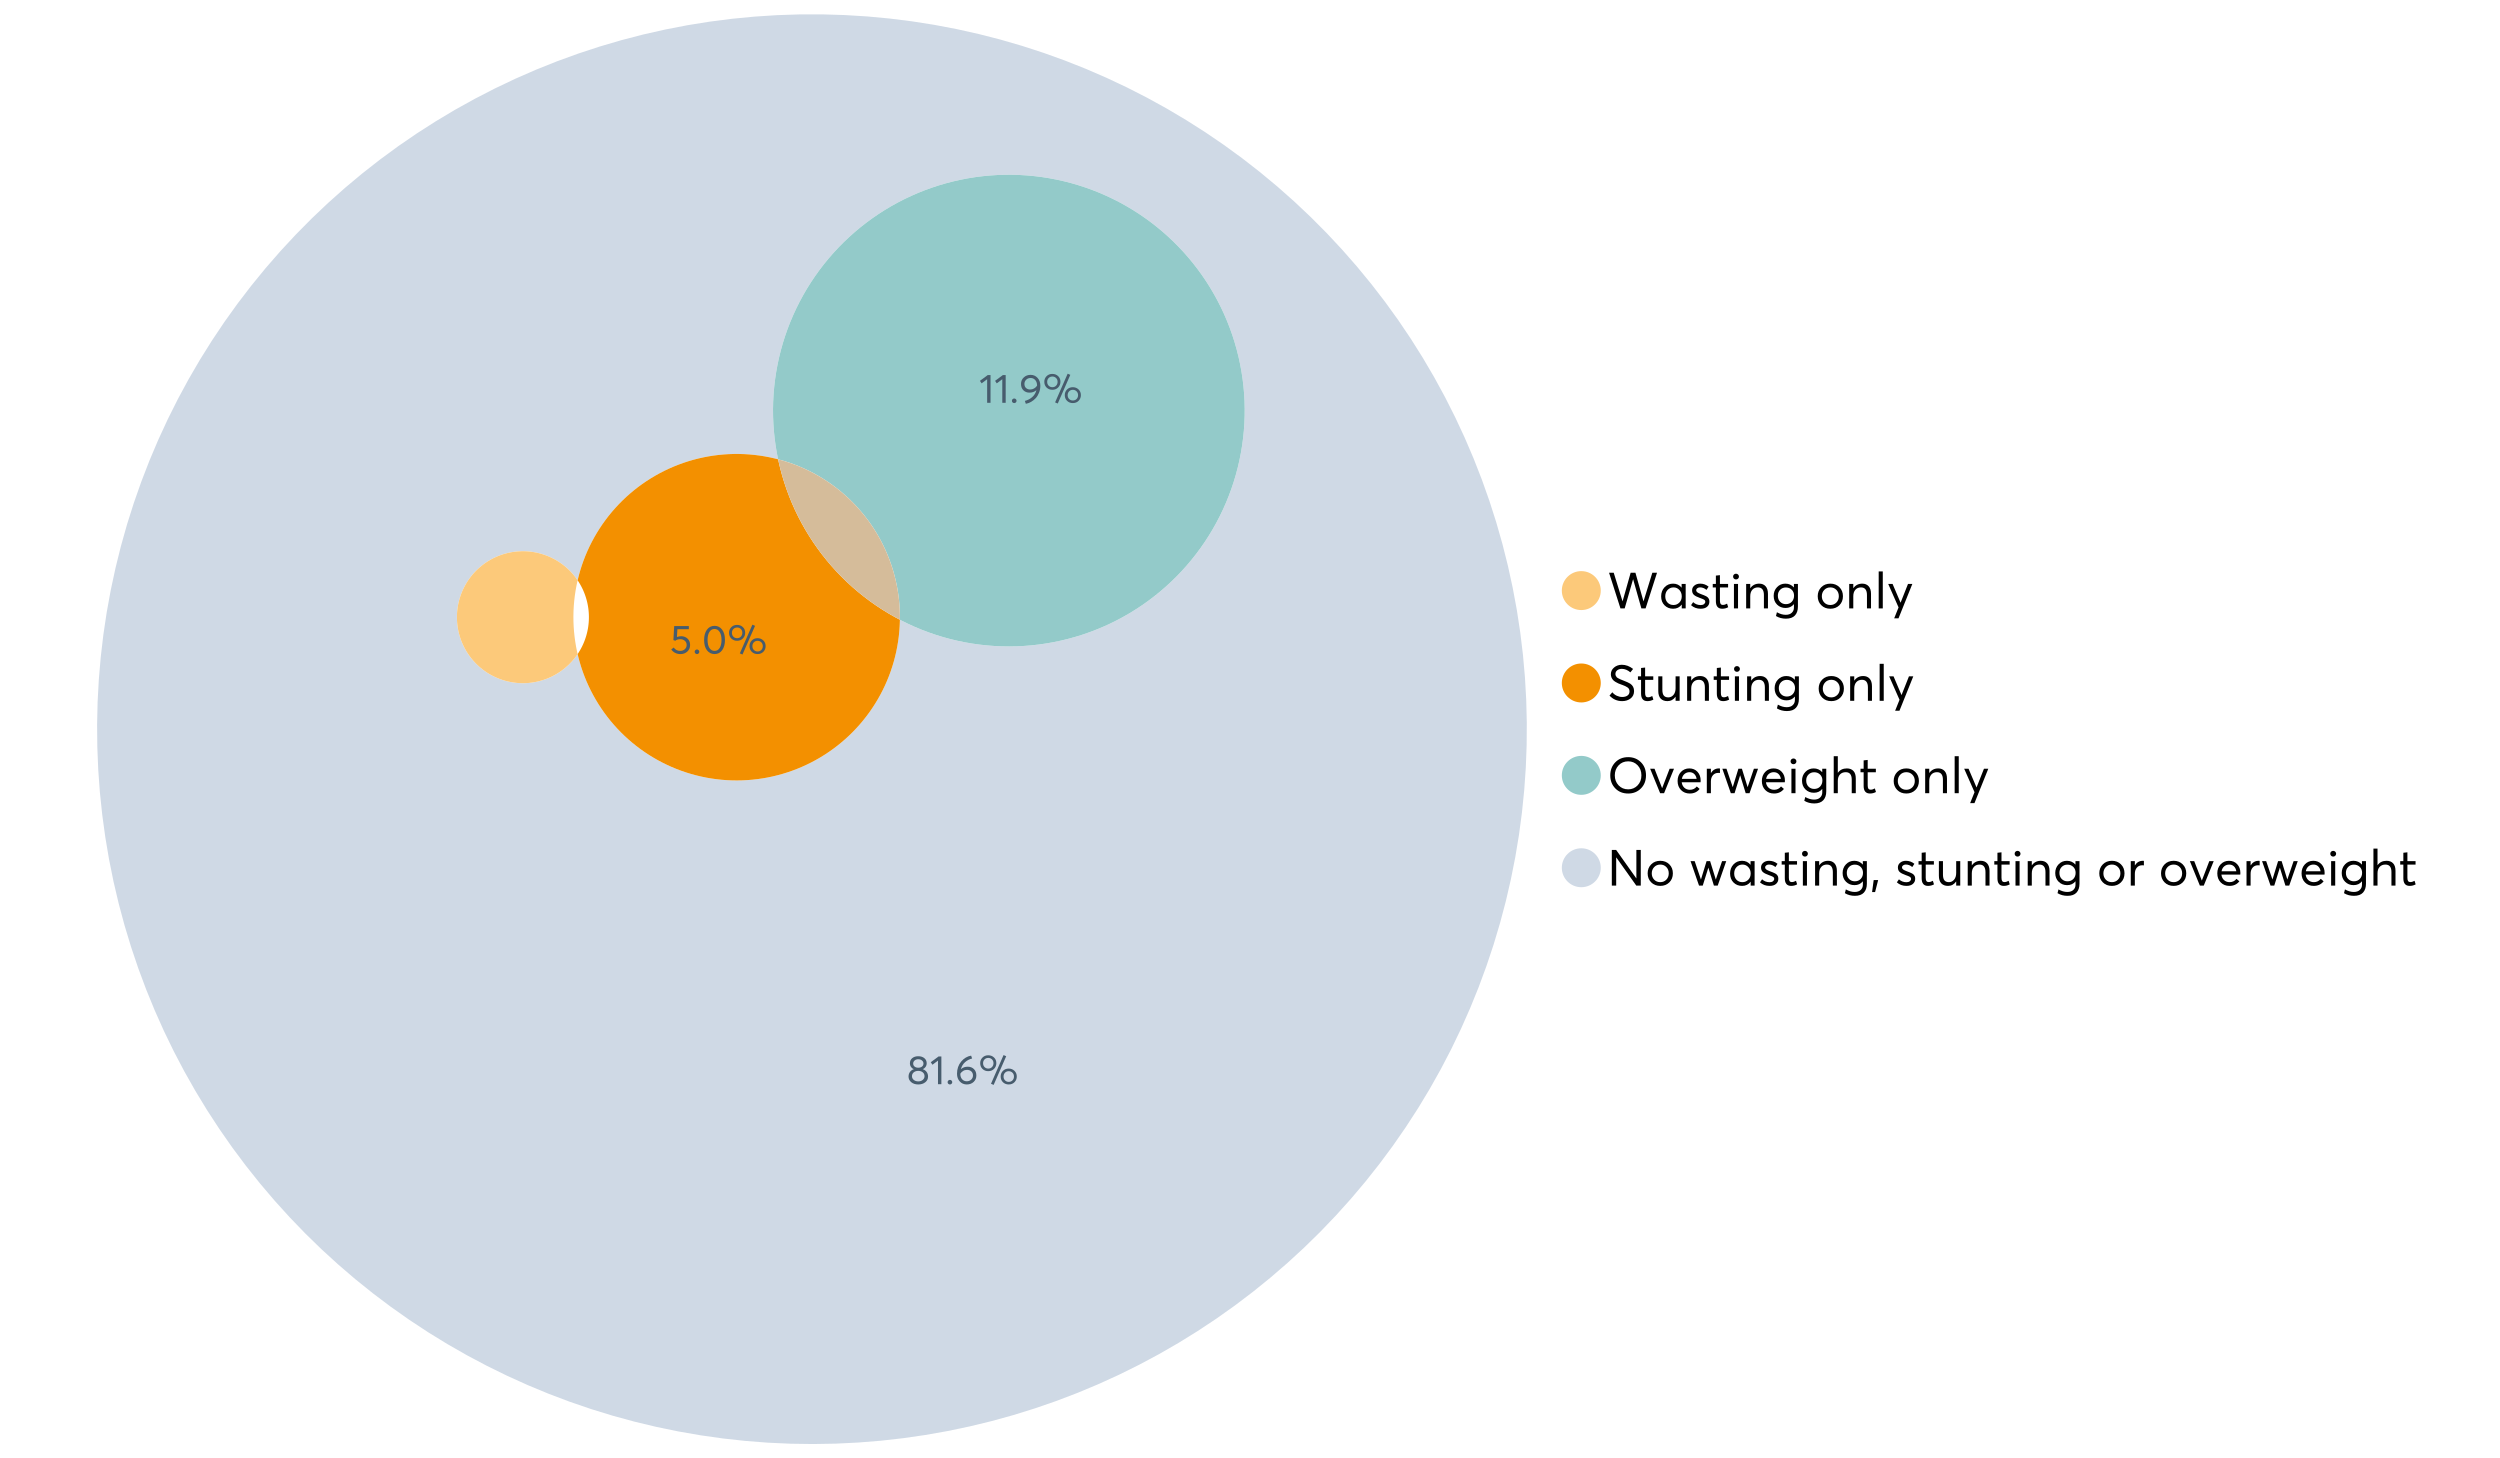 <?xml version="1.0" encoding="UTF-8"?>
<svg xmlns="http://www.w3.org/2000/svg" xmlns:xlink="http://www.w3.org/1999/xlink" width="1234.286pt" height="720pt" viewBox="0 0 1234.286 720" version="1.1">
<defs>
<g>
<symbol overflow="visible" id="glyph0-0">
<path style="stroke:none;" d=""/>
</symbol>
<symbol overflow="visible" id="glyph0-1">
<path style="stroke:none;" d="M 22.234 -17.609 L 24.547 -17.609 L 18.906 0 L 16.828 0 L 12.75 -14.438 L 12.734 -14.438 L 8.578 0 L 6.5 0 L 0.875 -17.609 L 3.172 -17.609 L 7.516 -3.547 L 7.562 -3.547 L 11.531 -17.609 L 13.891 -17.609 L 17.859 -3.5 L 17.891 -3.5 Z M 22.234 -17.609 "/>
</symbol>
<symbol overflow="visible" id="glyph0-2">
<path style="stroke:none;" d="M 11.297 -12.078 L 13.297 -12.078 L 13.297 0 L 11.359 0 L 11.359 -1.906 L 11.344 -1.906 C 10.312 -0.531 8.906 0.156 7.125 0.156 C 5.414 0.156 4 -0.406 2.875 -1.531 C 1.75 -2.656 1.188 -4.129 1.188 -5.953 C 1.188 -7.742 1.742 -9.238 2.859 -10.438 C 3.984 -11.633 5.395 -12.234 7.094 -12.234 C 8.812 -12.234 10.203 -11.578 11.266 -10.266 L 11.297 -10.266 Z M 7.297 -1.688 C 8.422 -1.688 9.379 -2.086 10.172 -2.891 C 10.961 -3.691 11.359 -4.711 11.359 -5.953 C 11.359 -7.191 10.973 -8.238 10.203 -9.094 C 9.441 -9.945 8.477 -10.375 7.312 -10.375 C 6.156 -10.375 5.18 -9.961 4.391 -9.141 C 3.609 -8.328 3.219 -7.266 3.219 -5.953 C 3.219 -4.711 3.594 -3.691 4.344 -2.891 C 5.102 -2.086 6.086 -1.688 7.297 -1.688 Z M 7.297 -1.688 "/>
</symbol>
<symbol overflow="visible" id="glyph0-3">
<path style="stroke:none;" d="M 5.609 0.156 C 3.734 0.156 2.156 -0.426 0.875 -1.594 L 1.906 -3.094 C 2.945 -2.133 4.18 -1.656 5.609 -1.656 C 6.305 -1.656 6.859 -1.812 7.266 -2.125 C 7.68 -2.445 7.891 -2.832 7.891 -3.281 C 7.891 -3.738 7.688 -4.086 7.281 -4.328 C 6.875 -4.566 6.164 -4.859 5.156 -5.203 C 5.094 -5.223 5.047 -5.242 5.016 -5.266 C 3.836 -5.672 2.938 -6.141 2.312 -6.672 C 1.695 -7.203 1.391 -7.973 1.391 -8.984 C 1.391 -9.91 1.766 -10.68 2.516 -11.297 C 3.266 -11.922 4.223 -12.234 5.391 -12.234 C 6.922 -12.234 8.301 -11.738 9.531 -10.75 L 8.484 -9.156 C 7.523 -9.977 6.457 -10.391 5.281 -10.391 C 4.801 -10.391 4.367 -10.258 3.984 -10 C 3.609 -9.738 3.422 -9.398 3.422 -8.984 C 3.422 -8.555 3.609 -8.207 3.984 -7.938 C 4.359 -7.676 4.93 -7.395 5.703 -7.094 C 5.836 -7.039 6.082 -6.945 6.438 -6.812 C 6.789 -6.688 7.023 -6.598 7.141 -6.547 C 7.254 -6.492 7.453 -6.406 7.734 -6.281 C 8.016 -6.164 8.207 -6.078 8.312 -6.016 C 8.414 -5.961 8.566 -5.867 8.766 -5.734 C 8.973 -5.598 9.113 -5.477 9.188 -5.375 C 9.258 -5.281 9.359 -5.148 9.484 -4.984 C 9.609 -4.816 9.695 -4.656 9.75 -4.5 C 9.801 -4.344 9.844 -4.16 9.875 -3.953 C 9.906 -3.742 9.922 -3.523 9.922 -3.297 C 9.922 -2.305 9.547 -1.484 8.797 -0.828 C 8.055 -0.172 6.992 0.156 5.609 0.156 Z M 5.609 0.156 "/>
</symbol>
<symbol overflow="visible" id="glyph0-4">
<path style="stroke:none;" d="M 5.328 0.156 C 3.234 0.156 2.188 -1.094 2.188 -3.594 L 2.188 -10.344 L 0.641 -10.344 L 0.641 -12.078 L 2.188 -12.078 L 2.188 -16.203 L 4.188 -16.422 L 4.188 -12.078 L 8.219 -12.078 L 8.219 -10.344 L 4.188 -10.344 L 4.188 -3.891 C 4.188 -3.148 4.297 -2.602 4.516 -2.25 C 4.742 -1.906 5.133 -1.734 5.688 -1.734 C 6.312 -1.734 6.988 -1.941 7.719 -2.359 L 8.266 -0.594 C 7.367 -0.094 6.391 0.156 5.328 0.156 Z M 5.328 0.156 "/>
</symbol>
<symbol overflow="visible" id="glyph0-5">
<path style="stroke:none;" d="M 3.094 -14.312 C 2.688 -14.312 2.344 -14.445 2.062 -14.719 C 1.789 -15 1.656 -15.336 1.656 -15.734 C 1.656 -16.129 1.789 -16.461 2.062 -16.734 C 2.344 -17.004 2.688 -17.141 3.094 -17.141 C 3.5 -17.141 3.844 -17 4.125 -16.719 C 4.406 -16.438 4.547 -16.109 4.547 -15.734 C 4.547 -15.336 4.406 -15 4.125 -14.719 C 3.844 -14.445 3.5 -14.312 3.094 -14.312 Z M 2.078 0 L 2.078 -12.078 L 4.094 -12.078 L 4.094 0 Z M 2.078 0 "/>
</symbol>
<symbol overflow="visible" id="glyph0-6">
<path style="stroke:none;" d="M 8.344 -12.234 C 9.676 -12.234 10.727 -11.805 11.5 -10.953 C 12.281 -10.098 12.672 -8.836 12.672 -7.172 L 12.672 0 L 10.672 0 L 10.672 -6.594 C 10.672 -9.113 9.688 -10.375 7.719 -10.375 C 6.562 -10.375 5.641 -9.988 4.953 -9.219 C 4.266 -8.445 3.922 -7.383 3.922 -6.031 L 3.922 0 L 1.906 0 L 1.906 -12.078 L 3.922 -12.078 L 3.922 -9.969 L 3.938 -9.969 C 5 -11.477 6.469 -12.234 8.344 -12.234 Z M 8.344 -12.234 "/>
</symbol>
<symbol overflow="visible" id="glyph0-7">
<path style="stroke:none;" d="M 11.094 -12.078 L 13.078 -12.078 L 13.078 -0.922 C 13.078 0.93 12.594 2.391 11.625 3.453 C 10.656 4.523 9.16 5.062 7.141 5.062 C 5.328 5.062 3.691 4.625 2.234 3.75 L 2.703 1.891 C 4.211 2.734 5.66 3.156 7.047 3.156 C 8.348 3.156 9.348 2.816 10.047 2.141 C 10.754 1.473 11.109 0.629 11.109 -0.391 L 11.109 -2.078 L 11.062 -2.078 C 10.051 -0.836 8.688 -0.219 6.969 -0.219 C 5.312 -0.219 3.922 -0.77 2.797 -1.875 C 1.672 -2.988 1.109 -4.43 1.109 -6.203 C 1.109 -7.922 1.66 -9.352 2.766 -10.5 C 3.867 -11.656 5.238 -12.234 6.875 -12.234 C 8.57 -12.234 9.961 -11.617 11.047 -10.391 L 11.094 -10.391 Z M 7.125 -2.109 C 8.332 -2.109 9.305 -2.5 10.047 -3.281 C 10.797 -4.07 11.172 -5.078 11.172 -6.297 C 11.172 -7.492 10.785 -8.469 10.016 -9.219 C 9.242 -9.969 8.281 -10.344 7.125 -10.344 C 5.977 -10.344 5.031 -9.957 4.281 -9.188 C 3.539 -8.426 3.172 -7.457 3.172 -6.281 C 3.172 -5.02 3.551 -4.008 4.312 -3.25 C 5.07 -2.488 6.008 -2.109 7.125 -2.109 Z M 7.125 -2.109 "/>
</symbol>
<symbol overflow="visible" id="glyph0-8">
<path style="stroke:none;" d=""/>
</symbol>
<symbol overflow="visible" id="glyph0-9">
<path style="stroke:none;" d="M 7.422 0.156 C 5.566 0.156 4.062 -0.43 2.906 -1.609 C 1.75 -2.785 1.172 -4.258 1.172 -6.031 C 1.172 -7.801 1.75 -9.273 2.906 -10.453 C 4.062 -11.641 5.566 -12.234 7.422 -12.234 C 9.203 -12.234 10.68 -11.656 11.859 -10.5 C 13.035 -9.344 13.625 -7.852 13.625 -6.031 C 13.625 -4.207 13.035 -2.719 11.859 -1.562 C 10.68 -0.414 9.203 0.156 7.422 0.156 Z M 7.422 -1.688 C 8.598 -1.688 9.586 -2.094 10.391 -2.906 C 11.191 -3.727 11.594 -4.77 11.594 -6.031 C 11.594 -7.301 11.191 -8.344 10.391 -9.156 C 9.598 -9.969 8.609 -10.375 7.422 -10.375 C 6.18 -10.375 5.164 -9.953 4.375 -9.109 C 3.594 -8.273 3.203 -7.242 3.203 -6.016 C 3.203 -4.797 3.594 -3.77 4.375 -2.938 C 5.164 -2.102 6.18 -1.688 7.422 -1.688 Z M 7.422 -1.688 "/>
</symbol>
<symbol overflow="visible" id="glyph0-10">
<path style="stroke:none;" d="M 2.078 0 L 2.078 -18.266 L 4.094 -18.266 L 4.094 0 Z M 2.078 0 "/>
</symbol>
<symbol overflow="visible" id="glyph0-11">
<path style="stroke:none;" d="M 10.344 -12.078 L 12.484 -12.078 L 5.656 4.906 L 3.516 4.906 L 5.688 -0.5 L 0.578 -12.078 L 2.734 -12.078 L 6.656 -2.875 L 6.703 -2.875 Z M 10.344 -12.078 "/>
</symbol>
<symbol overflow="visible" id="glyph0-12">
<path style="stroke:none;" d="M 7.344 0.156 C 4.875 0.156 2.789 -0.754 1.094 -2.578 L 2.484 -4.219 C 3.098 -3.457 3.844 -2.879 4.719 -2.484 C 5.594 -2.086 6.477 -1.891 7.375 -1.891 C 8.457 -1.891 9.328 -2.129 9.984 -2.609 C 10.641 -3.086 10.969 -3.75 10.969 -4.594 C 10.969 -5.051 10.891 -5.445 10.734 -5.781 C 10.578 -6.113 10.305 -6.406 9.922 -6.656 C 9.547 -6.914 9.176 -7.125 8.812 -7.281 C 8.457 -7.438 7.953 -7.641 7.297 -7.891 C 7.18 -7.941 7.086 -7.973 7.016 -7.984 C 6.367 -8.223 5.844 -8.426 5.438 -8.594 C 5.039 -8.77 4.582 -9.016 4.062 -9.328 C 3.539 -9.641 3.133 -9.957 2.844 -10.281 C 2.551 -10.602 2.297 -11.008 2.078 -11.5 C 1.867 -11.988 1.766 -12.531 1.766 -13.125 C 1.766 -14.438 2.285 -15.535 3.328 -16.422 C 4.367 -17.316 5.641 -17.773 7.141 -17.797 C 9.129 -17.797 10.992 -17.109 12.734 -15.734 L 11.406 -14.047 C 10.039 -15.203 8.617 -15.781 7.141 -15.781 C 6.285 -15.781 5.551 -15.551 4.938 -15.094 C 4.32 -14.645 4.016 -14.02 4.016 -13.219 C 4.016 -12.895 4.082 -12.594 4.219 -12.312 C 4.352 -12.039 4.5 -11.816 4.656 -11.641 C 4.82 -11.473 5.113 -11.281 5.531 -11.062 C 5.945 -10.852 6.273 -10.691 6.516 -10.578 C 6.754 -10.473 7.172 -10.305 7.766 -10.078 C 9.586 -9.379 10.785 -8.832 11.359 -8.438 C 12.598 -7.594 13.219 -6.383 13.219 -4.812 C 13.219 -3.258 12.645 -2.039 11.5 -1.156 C 10.352 -0.281 8.969 0.156 7.344 0.156 Z M 7.344 0.156 "/>
</symbol>
<symbol overflow="visible" id="glyph0-13">
<path style="stroke:none;" d="M 10.203 -12.078 L 12.203 -12.078 L 12.203 0 L 10.203 0 L 10.203 -2.016 L 10.172 -2.016 C 9.16 -0.566 7.836 0.156 6.203 0.156 C 4.766 0.156 3.645 -0.258 2.844 -1.094 C 2.051 -1.938 1.656 -3.203 1.656 -4.891 L 1.656 -12.078 L 3.672 -12.078 L 3.672 -5.453 C 3.672 -4.117 3.914 -3.156 4.406 -2.562 C 4.895 -1.977 5.633 -1.688 6.625 -1.688 C 7.613 -1.688 8.457 -2.094 9.156 -2.906 C 9.852 -3.727 10.203 -4.836 10.203 -6.234 Z M 10.203 -12.078 "/>
</symbol>
<symbol overflow="visible" id="glyph0-14">
<path style="stroke:none;" d="M 10.328 0.156 C 7.711 0.156 5.582 -0.691 3.938 -2.391 C 2.289 -4.086 1.469 -6.223 1.469 -8.797 C 1.469 -11.379 2.289 -13.523 3.938 -15.234 C 5.582 -16.941 7.711 -17.797 10.328 -17.797 C 12.836 -17.797 14.926 -16.961 16.594 -15.297 C 18.27 -13.629 19.109 -11.469 19.109 -8.812 C 19.109 -6.164 18.27 -4.008 16.594 -2.344 C 14.926 -0.676 12.836 0.156 10.328 0.156 Z M 10.328 -1.906 C 12.172 -1.906 13.719 -2.555 14.969 -3.859 C 16.219 -5.16 16.844 -6.812 16.844 -8.812 C 16.844 -10.82 16.219 -12.477 14.969 -13.781 C 13.719 -15.082 12.172 -15.734 10.328 -15.734 C 8.391 -15.734 6.801 -15.066 5.562 -13.734 C 4.32 -12.398 3.703 -10.754 3.703 -8.797 C 3.703 -6.848 4.32 -5.211 5.562 -3.891 C 6.801 -2.566 8.391 -1.906 10.328 -1.906 Z M 10.328 -1.906 "/>
</symbol>
<symbol overflow="visible" id="glyph0-15">
<path style="stroke:none;" d="M 10.203 -12.078 L 12.375 -12.078 L 7.469 0 L 5.531 0 L 0.594 -12.078 L 2.75 -12.078 L 6.469 -2.562 L 6.547 -2.562 Z M 10.203 -12.078 "/>
</symbol>
<symbol overflow="visible" id="glyph0-16">
<path style="stroke:none;" d="M 12.562 -6.234 C 12.562 -6.098 12.551 -5.922 12.531 -5.703 L 12.5 -5.406 L 3.203 -5.406 C 3.336 -4.281 3.77 -3.379 4.5 -2.703 C 5.238 -2.023 6.156 -1.688 7.25 -1.688 C 8.656 -1.688 9.785 -2.234 10.641 -3.328 L 12.062 -2.109 C 10.883 -0.598 9.254 0.156 7.172 0.156 C 5.43 0.156 3.992 -0.414 2.859 -1.562 C 1.734 -2.719 1.172 -4.207 1.172 -6.031 C 1.172 -7.832 1.719 -9.316 2.812 -10.484 C 3.914 -11.648 5.297 -12.234 6.953 -12.234 C 8.617 -12.234 9.969 -11.672 11 -10.547 C 12.039 -9.422 12.562 -7.984 12.562 -6.234 Z M 9.406 -9.469 C 8.789 -10.07 8.004 -10.375 7.047 -10.375 C 6.086 -10.375 5.266 -10.078 4.578 -9.484 C 3.891 -8.898 3.457 -8.098 3.281 -7.078 L 10.562 -7.078 C 10.406 -8.078 10.02 -8.875 9.406 -9.469 Z M 9.406 -9.469 "/>
</symbol>
<symbol overflow="visible" id="glyph0-17">
<path style="stroke:none;" d="M 7.891 -12.234 C 8.141 -12.234 8.305 -12.223 8.391 -12.203 L 8.391 -9.969 C 8.023 -10.008 7.758 -10.031 7.594 -10.031 C 6.469 -10.031 5.57 -9.641 4.906 -8.859 C 4.25 -8.078 3.922 -7.066 3.922 -5.828 L 3.922 0 L 1.906 0 L 1.906 -12.078 L 3.922 -12.078 L 3.922 -9.953 L 3.938 -9.953 C 4.883 -11.473 6.203 -12.234 7.891 -12.234 Z M 7.891 -12.234 "/>
</symbol>
<symbol overflow="visible" id="glyph0-18">
<path style="stroke:none;" d="M 16.297 -12.078 L 18.344 -12.078 L 14.141 0 L 12.25 0 L 9.531 -8.812 L 9.5 -8.812 L 6.75 0 L 4.906 0 L 0.719 -12.078 L 2.75 -12.078 L 5.828 -3.047 L 5.875 -3.047 L 8.641 -12.078 L 10.375 -12.078 L 13.172 -3.047 L 13.219 -3.047 Z M 16.297 -12.078 "/>
</symbol>
<symbol overflow="visible" id="glyph0-19">
<path style="stroke:none;" d="M 8.406 -12.234 C 9.781 -12.234 10.852 -11.816 11.625 -10.984 C 12.406 -10.16 12.797 -8.914 12.797 -7.25 L 12.797 0 L 10.797 0 L 10.797 -6.672 C 10.797 -9.141 9.812 -10.375 7.844 -10.375 C 6.633 -10.375 5.676 -9.992 4.969 -9.234 C 4.27 -8.473 3.922 -7.422 3.922 -6.078 L 3.922 0 L 1.906 0 L 1.906 -18.266 L 3.922 -18.266 L 3.922 -10.094 L 3.969 -10.094 C 4.977 -11.52 6.457 -12.234 8.406 -12.234 Z M 8.406 -12.234 "/>
</symbol>
<symbol overflow="visible" id="glyph0-20">
<path style="stroke:none;" d="M 14.359 -17.609 L 16.531 -17.609 L 16.531 0 L 14.312 0 L 4.438 -13.891 L 4.391 -13.891 L 4.391 0 L 2.234 0 L 2.234 -17.609 L 4.359 -17.609 L 14.312 -3.578 L 14.359 -3.578 Z M 14.359 -17.609 "/>
</symbol>
<symbol overflow="visible" id="glyph0-21">
<path style="stroke:none;" d="M 0.797 3.219 L 1.594 -2.734 L 3.797 -2.734 L 2.281 3.219 Z M 0.797 3.219 "/>
</symbol>
<symbol overflow="visible" id="glyph1-0">
<path style="stroke:none;" d=""/>
</symbol>
<symbol overflow="visible" id="glyph1-1">
<path style="stroke:none;" d="M 7.938 -7.422 C 8.719 -7.16 9.348 -6.711 9.828 -6.078 C 10.305 -5.441 10.547 -4.672 10.547 -3.766 C 10.547 -2.609 10.086 -1.672 9.172 -0.953 C 8.254 -0.234 7.102 0.125 5.719 0.125 C 4.32 0.125 3.172 -0.242 2.266 -0.984 C 1.367 -1.723 0.922 -2.648 0.922 -3.766 C 0.922 -4.672 1.16 -5.441 1.641 -6.078 C 2.117 -6.711 2.742 -7.16 3.516 -7.422 L 3.516 -7.438 C 3.004 -7.594 2.555 -7.938 2.172 -8.469 C 1.785 -9 1.594 -9.617 1.594 -10.328 C 1.594 -11.398 1.977 -12.25 2.75 -12.875 C 3.52 -13.5 4.508 -13.812 5.719 -13.812 C 6.957 -13.812 7.957 -13.492 8.719 -12.859 C 9.488 -12.223 9.875 -11.379 9.875 -10.328 C 9.875 -9.641 9.676 -9.023 9.281 -8.484 C 8.883 -7.941 8.438 -7.594 7.938 -7.438 Z M 5.719 -12.328 C 4.977 -12.328 4.375 -12.117 3.906 -11.703 C 3.438 -11.285 3.203 -10.785 3.203 -10.203 C 3.203 -9.578 3.438 -9.078 3.906 -8.703 C 4.375 -8.328 4.977 -8.141 5.719 -8.141 C 6.477 -8.141 7.094 -8.328 7.562 -8.703 C 8.039 -9.078 8.281 -9.578 8.281 -10.203 C 8.281 -10.816 8.035 -11.32 7.547 -11.719 C 7.055 -12.125 6.445 -12.328 5.719 -12.328 Z M 5.719 -1.391 C 6.633 -1.391 7.379 -1.641 7.953 -2.141 C 8.523 -2.641 8.812 -3.242 8.812 -3.953 C 8.812 -4.734 8.523 -5.363 7.953 -5.844 C 7.379 -6.332 6.633 -6.578 5.719 -6.578 C 4.789 -6.578 4.039 -6.332 3.469 -5.844 C 2.895 -5.363 2.609 -4.734 2.609 -3.953 C 2.609 -3.211 2.906 -2.598 3.5 -2.109 C 4.102 -1.629 4.844 -1.391 5.719 -1.391 Z M 5.719 -1.391 "/>
</symbol>
<symbol overflow="visible" id="glyph1-2">
<path style="stroke:none;" d="M 3.984 0 L 3.984 -11.656 L 1.25 -9.609 L 0.422 -10.859 L 4.266 -13.703 L 5.656 -13.703 L 5.656 0 Z M 3.984 0 "/>
</symbol>
<symbol overflow="visible" id="glyph1-3">
<path style="stroke:none;" d="M 2.406 0.125 C 2.07 0.125 1.797 0.016 1.578 -0.203 C 1.359 -0.422 1.25 -0.688 1.25 -1 C 1.25 -1.312 1.359 -1.578 1.578 -1.797 C 1.797 -2.023 2.07 -2.141 2.406 -2.141 C 2.719 -2.141 2.984 -2.023 3.203 -1.797 C 3.43 -1.578 3.547 -1.312 3.547 -1 C 3.547 -0.688 3.43 -0.422 3.203 -0.203 C 2.984 0.016 2.719 0.125 2.406 0.125 Z M 2.406 0.125 "/>
</symbol>
<symbol overflow="visible" id="glyph1-4">
<path style="stroke:none;" d="M 6.375 -8.641 C 7.625 -8.641 8.645 -8.25 9.438 -7.469 C 10.238 -6.688 10.641 -5.625 10.641 -4.281 C 10.641 -3.02 10.191 -1.969 9.297 -1.125 C 8.398 -0.289 7.273 0.125 5.922 0.125 C 4.535 0.125 3.383 -0.363 2.469 -1.344 C 1.551 -2.332 1.094 -3.602 1.094 -5.156 C 1.094 -7.531 1.773 -9.535 3.141 -11.172 C 4.516 -12.805 6.156 -13.785 8.062 -14.109 L 8.547 -12.688 C 7.223 -12.375 6.062 -11.77 5.062 -10.875 C 4.062 -9.988 3.379 -8.836 3.016 -7.422 L 3.031 -7.422 C 3.914 -8.234 5.031 -8.641 6.375 -8.641 Z M 5.906 -1.453 C 6.801 -1.453 7.535 -1.727 8.109 -2.281 C 8.68 -2.832 8.969 -3.508 8.969 -4.312 C 8.969 -5.145 8.695 -5.812 8.156 -6.312 C 7.625 -6.82 6.906 -7.078 6 -7.078 C 5.281 -7.078 4.641 -6.895 4.078 -6.531 C 3.516 -6.176 3.066 -5.734 2.734 -5.203 L 2.734 -5.062 C 2.734 -3.988 3.023 -3.117 3.609 -2.453 C 4.203 -1.785 4.969 -1.453 5.906 -1.453 Z M 5.906 -1.453 "/>
</symbol>
<symbol overflow="visible" id="glyph1-5">
<path style="stroke:none;" d="M 7.531 0.344 L 6.219 -0.219 L 12.422 -14.391 L 13.734 -13.812 Z M 4.859 -6.438 C 3.742 -6.438 2.801 -6.801 2.031 -7.531 C 1.27 -8.27 0.891 -9.223 0.891 -10.391 C 0.891 -11.473 1.258 -12.391 2 -13.141 C 2.738 -13.898 3.691 -14.281 4.859 -14.281 C 5.984 -14.281 6.93 -13.922 7.703 -13.203 C 8.473 -12.484 8.859 -11.547 8.859 -10.391 C 8.859 -9.285 8.484 -8.348 7.734 -7.578 C 6.992 -6.816 6.035 -6.438 4.859 -6.438 Z M 4.891 -7.719 C 5.641 -7.719 6.254 -7.973 6.734 -8.484 C 7.211 -8.992 7.453 -9.625 7.453 -10.375 C 7.453 -11.145 7.203 -11.77 6.703 -12.25 C 6.211 -12.738 5.609 -12.984 4.891 -12.984 C 4.129 -12.984 3.508 -12.734 3.031 -12.234 C 2.551 -11.734 2.312 -11.113 2.312 -10.375 C 2.312 -9.582 2.555 -8.941 3.047 -8.453 C 3.535 -7.961 4.148 -7.719 4.891 -7.719 Z M 14.969 0.125 C 13.852 0.125 12.91 -0.238 12.141 -0.969 C 11.379 -1.707 11 -2.656 11 -3.812 C 11 -4.895 11.367 -5.816 12.109 -6.578 C 12.859 -7.336 13.812 -7.719 14.969 -7.719 C 16.082 -7.719 17.023 -7.348 17.797 -6.609 C 18.566 -5.879 18.953 -4.945 18.953 -3.812 C 18.953 -2.707 18.582 -1.773 17.844 -1.016 C 17.113 -0.254 16.156 0.125 14.969 0.125 Z M 14.969 -1.156 C 15.738 -1.156 16.363 -1.406 16.844 -1.906 C 17.32 -2.414 17.562 -3.039 17.562 -3.781 C 17.562 -4.57 17.312 -5.207 16.812 -5.688 C 16.312 -6.176 15.695 -6.422 14.969 -6.422 C 14.219 -6.422 13.602 -6.164 13.125 -5.656 C 12.656 -5.156 12.422 -4.531 12.422 -3.781 C 12.422 -3.008 12.664 -2.379 13.156 -1.891 C 13.645 -1.398 14.25 -1.156 14.969 -1.156 Z M 14.969 -1.156 "/>
</symbol>
<symbol overflow="visible" id="glyph1-6">
<path style="stroke:none;" d="M 5.688 -8.688 C 6.945 -8.688 8 -8.289 8.844 -7.5 C 9.688 -6.707 10.109 -5.648 10.109 -4.328 C 10.109 -3.023 9.648 -1.953 8.734 -1.109 C 7.816 -0.273 6.688 0.141 5.344 0.141 C 4.395 0.141 3.52 -0.062 2.719 -0.469 C 1.914 -0.875 1.273 -1.438 0.797 -2.156 L 2.047 -3.109 C 2.367 -2.586 2.805 -2.176 3.359 -1.875 C 3.91 -1.582 4.531 -1.438 5.219 -1.438 C 6.113 -1.438 6.867 -1.711 7.484 -2.266 C 8.098 -2.816 8.406 -3.508 8.406 -4.344 C 8.406 -5.238 8.098 -5.941 7.484 -6.453 C 6.867 -6.961 6.125 -7.219 5.25 -7.219 C 4.207 -7.219 3.398 -6.961 2.828 -6.453 L 1.859 -6.766 L 2.25 -13.703 L 9.484 -13.703 L 9.484 -12.141 L 3.828 -12.141 L 3.609 -8.297 C 4.367 -8.555 5.062 -8.688 5.688 -8.688 Z M 5.688 -8.688 "/>
</symbol>
<symbol overflow="visible" id="glyph1-7">
<path style="stroke:none;" d="M 6.266 0.125 C 4.734 0.125 3.488 -0.488 2.531 -1.719 C 1.582 -2.945 1.109 -4.656 1.109 -6.844 C 1.109 -8.914 1.566 -10.594 2.484 -11.875 C 3.41 -13.164 4.672 -13.812 6.266 -13.812 C 7.785 -13.812 9.02 -13.195 9.969 -11.969 C 10.926 -10.738 11.406 -9.031 11.406 -6.844 C 11.406 -4.77 10.945 -3.086 10.031 -1.797 C 9.125 -0.516 7.867 0.125 6.266 0.125 Z M 6.266 -1.438 C 7.348 -1.438 8.191 -1.922 8.797 -2.891 C 9.398 -3.859 9.703 -5.176 9.703 -6.844 C 9.703 -8.551 9.383 -9.879 8.75 -10.828 C 8.125 -11.785 7.297 -12.266 6.266 -12.266 C 5.18 -12.266 4.332 -11.773 3.719 -10.797 C 3.113 -9.816 2.812 -8.5 2.812 -6.844 C 2.812 -5.133 3.125 -3.805 3.75 -2.859 C 4.383 -1.91 5.223 -1.438 6.266 -1.438 Z M 6.266 -1.438 "/>
</symbol>
<symbol overflow="visible" id="glyph1-8">
<path style="stroke:none;" d="M 5.688 -13.812 C 7.051 -13.812 8.191 -13.312 9.109 -12.312 C 10.023 -11.32 10.484 -10.031 10.484 -8.438 C 10.484 -7.238 10.273 -6.109 9.859 -5.047 C 9.453 -3.984 8.91 -3.082 8.234 -2.344 C 7.555 -1.602 6.797 -0.988 5.953 -0.5 C 5.109 -0.02 4.234 0.305 3.328 0.484 L 2.844 -0.953 C 4.207 -1.297 5.398 -1.906 6.422 -2.781 C 7.453 -3.656 8.16 -4.801 8.547 -6.219 L 8.516 -6.234 C 7.598 -5.43 6.461 -5.031 5.109 -5.031 C 3.898 -5.031 2.898 -5.422 2.109 -6.203 C 1.328 -6.984 0.938 -8.023 0.938 -9.328 C 0.938 -10.609 1.391 -11.676 2.297 -12.531 C 3.203 -13.383 4.332 -13.812 5.688 -13.812 Z M 5.469 -6.578 C 6.156 -6.578 6.801 -6.75 7.406 -7.094 C 8.008 -7.438 8.492 -7.895 8.859 -8.469 L 8.859 -8.578 C 8.859 -9.68 8.562 -10.57 7.969 -11.25 C 7.375 -11.926 6.617 -12.266 5.703 -12.266 C 4.797 -12.266 4.055 -11.977 3.484 -11.406 C 2.91 -10.832 2.625 -10.141 2.625 -9.328 C 2.625 -8.504 2.883 -7.836 3.406 -7.328 C 3.926 -6.828 4.613 -6.578 5.469 -6.578 Z M 5.469 -6.578 "/>
</symbol>
</g>
</defs>
<g id="surface106375">
<path style=" stroke:none;fill-rule:nonzero;fill:rgb(98.824%,78.824%,47.843%);fill-opacity:1;" d="M 790.324 291.582 C 790.324 296.891 786.02 301.195 780.711 301.195 C 775.398 301.195 771.094 296.891 771.094 291.582 C 771.094 286.273 775.398 281.969 780.711 281.969 C 786.02 281.969 790.324 286.273 790.324 291.582 "/>
<g style="fill:rgb(0%,0%,0%);fill-opacity:1;">
  <use xlink:href="#glyph0-1" x="793.543" y="300.387"/>
  <use xlink:href="#glyph0-2" x="818.944" y="300.387"/>
  <use xlink:href="#glyph0-3" x="834.026" y="300.387"/>
  <use xlink:href="#glyph0-4" x="844.965" y="300.387"/>
  <use xlink:href="#glyph0-5" x="853.994" y="300.387"/>
  <use xlink:href="#glyph0-6" x="860.195" y="300.387"/>
  <use xlink:href="#glyph0-7" x="874.583" y="300.387"/>
  <use xlink:href="#glyph0-8" x="889.441" y="300.387"/>
  <use xlink:href="#glyph0-9" x="896.263" y="300.387"/>
  <use xlink:href="#glyph0-6" x="911.072" y="300.387"/>
  <use xlink:href="#glyph0-10" x="925.459" y="300.387"/>
  <use xlink:href="#glyph0-11" x="931.66" y="300.387"/>
</g>
<path style=" stroke:none;fill-rule:nonzero;fill:rgb(95.294%,56.471%,0%);fill-opacity:1;" d="M 790.324 337.195 C 790.324 342.504 786.02 346.809 780.711 346.809 C 775.398 346.809 771.094 342.504 771.094 337.195 C 771.094 331.883 775.398 327.578 780.711 327.578 C 786.02 327.578 790.324 331.883 790.324 337.195 "/>
<g style="fill:rgb(0%,0%,0%);fill-opacity:1;">
  <use xlink:href="#glyph0-12" x="793.543" y="346"/>
  <use xlink:href="#glyph0-4" x="808.029" y="346"/>
  <use xlink:href="#glyph0-13" x="817.059" y="346"/>
  <use xlink:href="#glyph0-6" x="831.049" y="346"/>
  <use xlink:href="#glyph0-4" x="845.436" y="346"/>
  <use xlink:href="#glyph0-5" x="854.465" y="346"/>
  <use xlink:href="#glyph0-6" x="860.667" y="346"/>
  <use xlink:href="#glyph0-7" x="875.054" y="346"/>
  <use xlink:href="#glyph0-8" x="889.913" y="346"/>
  <use xlink:href="#glyph0-9" x="896.734" y="346"/>
  <use xlink:href="#glyph0-6" x="911.543" y="346"/>
  <use xlink:href="#glyph0-10" x="925.93" y="346"/>
  <use xlink:href="#glyph0-11" x="932.132" y="346"/>
</g>
<path style=" stroke:none;fill-rule:nonzero;fill:rgb(57.647%,79.216%,78.824%);fill-opacity:1;" d="M 790.324 382.805 C 790.324 388.117 786.02 392.422 780.711 392.422 C 775.398 392.422 771.094 388.117 771.094 382.805 C 771.094 377.496 775.398 373.191 780.711 373.191 C 786.02 373.191 790.324 377.496 790.324 382.805 "/>
<g style="fill:rgb(0%,0%,0%);fill-opacity:1;">
  <use xlink:href="#glyph0-14" x="793.543" y="391.613"/>
  <use xlink:href="#glyph0-15" x="814.107" y="391.613"/>
  <use xlink:href="#glyph0-16" x="827.08" y="391.613"/>
  <use xlink:href="#glyph0-17" x="840.773" y="391.613"/>
  <use xlink:href="#glyph0-18" x="849.628" y="391.613"/>
  <use xlink:href="#glyph0-16" x="868.679" y="391.613"/>
  <use xlink:href="#glyph0-5" x="882.372" y="391.613"/>
  <use xlink:href="#glyph0-7" x="888.573" y="391.613"/>
  <use xlink:href="#glyph0-19" x="903.432" y="391.613"/>
  <use xlink:href="#glyph0-4" x="917.918" y="391.613"/>
  <use xlink:href="#glyph0-8" x="926.947" y="391.613"/>
  <use xlink:href="#glyph0-9" x="933.769" y="391.613"/>
  <use xlink:href="#glyph0-6" x="948.578" y="391.613"/>
  <use xlink:href="#glyph0-10" x="962.965" y="391.613"/>
  <use xlink:href="#glyph0-11" x="969.166" y="391.613"/>
</g>
<path style=" stroke:none;fill-rule:nonzero;fill:rgb(81.176%,85.098%,89.804%);fill-opacity:1;" d="M 790.324 428.418 C 790.324 433.727 786.02 438.031 780.711 438.031 C 775.398 438.031 771.094 433.727 771.094 428.418 C 771.094 423.109 775.398 418.805 780.711 418.805 C 786.02 418.805 790.324 423.109 790.324 428.418 "/>
<g style="fill:rgb(0%,0%,0%);fill-opacity:1;">
  <use xlink:href="#glyph0-20" x="793.543" y="437.223"/>
  <use xlink:href="#glyph0-9" x="812.296" y="437.223"/>
  <use xlink:href="#glyph0-8" x="827.105" y="437.223"/>
  <use xlink:href="#glyph0-18" x="833.926" y="437.223"/>
  <use xlink:href="#glyph0-2" x="852.977" y="437.223"/>
  <use xlink:href="#glyph0-3" x="868.059" y="437.223"/>
  <use xlink:href="#glyph0-4" x="878.998" y="437.223"/>
  <use xlink:href="#glyph0-5" x="888.027" y="437.223"/>
  <use xlink:href="#glyph0-6" x="894.229" y="437.223"/>
  <use xlink:href="#glyph0-7" x="908.616" y="437.223"/>
  <use xlink:href="#glyph0-21" x="923.474" y="437.223"/>
  <use xlink:href="#glyph0-8" x="928.808" y="437.223"/>
  <use xlink:href="#glyph0-3" x="935.629" y="437.223"/>
  <use xlink:href="#glyph0-4" x="946.568" y="437.223"/>
  <use xlink:href="#glyph0-13" x="955.598" y="437.223"/>
  <use xlink:href="#glyph0-6" x="969.588" y="437.223"/>
  <use xlink:href="#glyph0-4" x="983.975" y="437.223"/>
  <use xlink:href="#glyph0-5" x="993.004" y="437.223"/>
  <use xlink:href="#glyph0-6" x="999.206" y="437.223"/>
  <use xlink:href="#glyph0-7" x="1013.593" y="437.223"/>
  <use xlink:href="#glyph0-8" x="1028.452" y="437.223"/>
  <use xlink:href="#glyph0-9" x="1035.273" y="437.223"/>
  <use xlink:href="#glyph0-17" x="1050.082" y="437.223"/>
  <use xlink:href="#glyph0-8" x="1058.938" y="437.223"/>
  <use xlink:href="#glyph0-9" x="1065.759" y="437.223"/>
  <use xlink:href="#glyph0-15" x="1080.568" y="437.223"/>
  <use xlink:href="#glyph0-16" x="1093.541" y="437.223"/>
  <use xlink:href="#glyph0-17" x="1107.234" y="437.223"/>
  <use xlink:href="#glyph0-18" x="1116.09" y="437.223"/>
  <use xlink:href="#glyph0-16" x="1135.14" y="437.223"/>
  <use xlink:href="#glyph0-5" x="1148.833" y="437.223"/>
  <use xlink:href="#glyph0-7" x="1155.034" y="437.223"/>
  <use xlink:href="#glyph0-19" x="1169.893" y="437.223"/>
  <use xlink:href="#glyph0-4" x="1184.379" y="437.223"/>
</g>
<path style=" stroke:none;fill-rule:nonzero;fill:rgb(81.176%,85.098%,89.804%);fill-opacity:1;" d="M 412.566 712.746 L 423.695 712.203 L 434.801 711.309 L 445.875 710.062 L 456.902 708.465 L 467.875 706.523 L 478.781 704.234 L 489.609 701.605 L 500.352 698.633 L 510.992 695.324 L 521.52 691.68 L 531.934 687.707 L 542.211 683.406 L 552.352 678.785 L 562.34 673.844 L 572.164 668.59 L 581.824 663.027 L 591.297 657.164 L 600.586 651.004 L 609.672 644.555 L 618.551 637.824 L 627.211 630.812 L 635.648 623.531 L 643.852 615.988 L 651.812 608.191 L 659.52 600.148 L 666.973 591.863 L 674.16 583.348 L 681.074 574.609 L 687.711 565.656 L 694.059 556.496 L 700.117 547.145 L 705.875 537.605 L 711.328 527.887 L 716.477 518.004 L 721.305 507.961 L 725.816 497.773 L 730.004 487.445 L 733.863 476.992 L 737.391 466.422 L 740.582 455.746 L 743.438 444.973 L 745.949 434.117 L 748.117 423.188 L 749.938 412.195 L 751.41 401.148 L 752.535 390.062 L 753.309 378.945 L 753.73 367.812 L 753.801 356.668 L 753.52 345.527 L 752.887 334.402 L 751.906 323.305 L 750.57 312.238 L 748.891 301.223 L 746.859 290.266 L 744.488 279.379 L 741.77 268.574 L 738.715 257.855 L 735.32 247.242 L 731.594 236.742 L 727.539 226.363 L 723.156 216.117 L 718.453 206.016 L 713.434 196.066 L 708.105 186.281 L 702.469 176.668 L 696.531 167.238 L 690.297 158 L 683.777 148.965 L 676.973 140.141 L 669.895 131.535 L 662.547 123.156 L 654.941 115.012 L 647.082 107.113 L 638.973 99.469 L 630.633 92.082 L 622.059 84.961 L 613.266 78.117 L 604.262 71.551 L 595.055 65.277 L 585.652 59.293 L 576.07 53.609 L 566.309 48.23 L 556.383 43.164 L 546.305 38.414 L 536.082 33.98 L 525.723 29.875 L 515.238 26.102 L 504.641 22.656 L 493.938 19.547 L 483.145 16.781 L 472.27 14.355 L 461.32 12.273 L 450.312 10.539 L 439.258 9.152 L 428.164 8.113 L 417.039 7.43 L 405.902 7.094 L 394.758 7.113 L 383.621 7.48 L 372.5 8.203 L 361.41 9.273 L 350.359 10.691 L 339.355 12.461 L 328.414 14.578 L 317.547 17.035 L 306.762 19.84 L 296.07 22.98 L 285.484 26.457 L 275.012 30.266 L 264.664 34.402 L 254.453 38.863 L 244.391 43.648 L 234.48 48.746 L 224.738 54.152 L 215.172 59.867 L 205.789 65.879 L 196.602 72.184 L 187.617 78.777 L 178.844 85.648 L 170.293 92.793 L 161.973 100.207 L 153.891 107.879 L 146.055 115.801 L 138.473 123.965 L 131.152 132.367 L 124.102 140.996 L 117.324 149.844 L 110.832 158.898 L 104.629 168.156 L 98.719 177.602 L 93.113 187.23 L 87.812 197.035 L 82.824 207 L 78.152 217.113 L 73.801 227.375 L 69.777 237.766 L 66.086 248.277 L 62.723 258.902 L 59.703 269.629 L 57.02 280.445 L 54.68 291.34 L 52.684 302.301 L 51.035 313.324 L 49.738 324.391 L 48.789 335.492 L 48.188 346.621 L 47.941 357.762 L 48.047 368.902 L 48.504 380.035 L 49.312 391.152 L 50.473 402.234 L 51.98 413.273 L 53.836 424.262 L 56.035 435.188 L 58.582 446.035 L 61.469 456.797 L 64.695 467.465 L 68.254 478.023 L 72.145 488.465 L 76.363 498.777 L 80.906 508.953 L 85.77 518.98 L 90.945 528.848 L 96.43 538.547 L 102.219 548.07 L 108.305 557.406 L 114.68 566.543 L 121.344 575.473 L 128.285 584.191 L 135.5 592.684 L 142.977 600.945 L 150.711 608.969 L 158.695 616.742 L 166.922 624.258 L 175.379 631.512 L 184.062 638.496 L 192.965 645.199 L 202.07 651.621 L 211.375 657.754 L 220.871 663.586 L 230.543 669.117 L 240.387 674.34 L 250.391 679.25 L 260.543 683.844 L 270.836 688.113 L 281.258 692.055 L 291.801 695.664 L 302.453 698.941 L 313.203 701.879 L 324.039 704.477 L 334.949 706.73 L 345.93 708.637 L 356.961 710.199 L 368.039 711.41 L 379.148 712.273 L 390.281 712.781 L 401.422 712.941 Z M 361.277 385.285 L 358.734 385.172 L 356.199 384.973 L 353.668 384.695 L 351.148 384.34 L 348.641 383.906 L 346.148 383.391 L 343.676 382.797 L 341.219 382.125 L 338.789 381.379 L 336.379 380.555 L 334 379.652 L 331.648 378.68 L 329.332 377.629 L 327.047 376.508 L 324.797 375.316 L 322.59 374.051 L 320.422 372.719 L 318.297 371.32 L 316.215 369.852 L 314.184 368.32 L 312.199 366.727 L 310.27 365.07 L 308.391 363.355 L 306.566 361.578 L 304.801 359.746 L 303.094 357.859 L 301.445 355.922 L 299.859 353.93 L 298.34 351.891 L 296.883 349.805 L 295.492 347.672 L 294.172 345.496 L 292.918 343.281 L 291.734 341.027 L 290.625 338.738 L 289.586 336.414 L 288.625 334.059 L 287.734 331.676 L 286.922 329.262 L 286.188 326.828 L 285.527 324.367 L 285.188 322.93 L 284.648 323.707 L 284.035 324.535 L 283.398 325.34 L 282.734 326.125 L 282.047 326.891 L 281.332 327.633 L 280.598 328.355 L 279.84 329.051 L 279.062 329.723 L 278.262 330.371 L 277.441 330.992 L 276.605 331.586 L 275.746 332.156 L 274.871 332.695 L 273.98 333.211 L 273.074 333.695 L 272.152 334.152 L 271.215 334.578 L 270.266 334.977 L 269.305 335.344 L 268.332 335.68 L 267.352 335.984 L 266.359 336.258 L 265.359 336.5 L 264.352 336.711 L 263.34 336.891 L 262.32 337.039 L 261.297 337.156 L 260.273 337.238 L 259.246 337.289 L 258.219 337.305 L 257.188 337.289 L 256.16 337.242 L 255.137 337.164 L 254.113 337.051 L 253.094 336.906 L 252.082 336.73 L 251.074 336.523 L 250.074 336.285 L 249.078 336.012 L 248.098 335.711 L 247.125 335.375 L 246.16 335.012 L 245.211 334.617 L 244.273 334.195 L 243.352 333.742 L 242.441 333.258 L 241.547 332.75 L 240.672 332.211 L 239.812 331.645 L 238.973 331.051 L 238.148 330.434 L 237.348 329.789 L 236.566 329.117 L 235.809 328.422 L 235.07 327.707 L 234.355 326.965 L 233.668 326.203 L 233 325.418 L 232.359 324.613 L 231.746 323.789 L 231.156 322.945 L 230.594 322.082 L 230.059 321.203 L 229.555 320.309 L 229.074 319.398 L 228.625 318.473 L 228.207 317.531 L 227.816 316.582 L 227.457 315.617 L 227.129 314.641 L 226.832 313.656 L 226.566 312.664 L 226.332 311.664 L 226.129 310.652 L 225.957 309.641 L 225.816 308.621 L 225.711 307.598 L 225.637 306.57 L 225.594 305.543 L 225.582 304.516 L 225.605 303.484 L 225.66 302.457 L 225.75 301.434 L 225.867 300.41 L 226.02 299.395 L 226.203 298.383 L 226.422 297.375 L 226.668 296.379 L 226.949 295.387 L 227.258 294.406 L 227.598 293.438 L 227.969 292.477 L 228.371 291.527 L 228.805 290.594 L 229.266 289.676 L 229.754 288.77 L 230.27 287.883 L 230.816 287.008 L 231.391 286.156 L 231.988 285.32 L 232.613 284.5 L 233.266 283.707 L 233.941 282.93 L 234.641 282.176 L 235.363 281.445 L 236.109 280.734 L 236.879 280.051 L 237.668 279.391 L 238.477 278.758 L 239.309 278.148 L 240.156 277.566 L 241.023 277.012 L 241.906 276.484 L 242.805 275.984 L 243.719 275.516 L 244.648 275.074 L 245.59 274.66 L 246.547 274.277 L 247.512 273.926 L 248.492 273.605 L 249.477 273.316 L 250.473 273.059 L 251.477 272.832 L 252.488 272.637 L 253.504 272.473 L 254.523 272.34 L 255.547 272.242 L 256.574 272.176 L 257.602 272.141 L 258.629 272.141 L 259.66 272.172 L 260.688 272.234 L 261.711 272.328 L 262.73 272.457 L 263.746 272.617 L 264.758 272.809 L 265.762 273.035 L 266.758 273.289 L 267.746 273.578 L 268.727 273.895 L 269.691 274.242 L 270.648 274.621 L 271.594 275.031 L 272.523 275.469 L 273.441 275.938 L 274.34 276.434 L 275.227 276.957 L 276.094 277.512 L 276.945 278.09 L 277.773 278.695 L 278.586 279.328 L 279.379 279.984 L 280.148 280.668 L 280.898 281.375 L 281.621 282.102 L 282.324 282.855 L 283.004 283.629 L 283.656 284.422 L 284.285 285.238 L 284.887 286.07 L 285.18 286.508 L 285.781 284.082 L 286.473 281.633 L 287.238 279.207 L 288.082 276.805 L 289.004 274.434 L 289.996 272.09 L 291.062 269.777 L 292.203 267.504 L 293.414 265.266 L 294.691 263.066 L 296.043 260.91 L 297.461 258.793 L 298.941 256.727 L 300.488 254.707 L 302.102 252.734 L 303.773 250.816 L 305.504 248.953 L 307.293 247.145 L 309.137 245.391 L 311.039 243.699 L 312.992 242.066 L 314.996 240.496 L 317.047 238.992 L 319.145 237.551 L 321.289 236.18 L 323.473 234.875 L 325.695 233.637 L 327.961 232.473 L 330.258 231.383 L 332.59 230.363 L 334.953 229.418 L 337.344 228.547 L 339.762 227.754 L 342.203 227.035 L 344.668 226.398 L 347.148 225.836 L 349.648 225.352 L 352.16 224.949 L 354.684 224.625 L 357.219 224.379 L 359.758 224.215 L 362.301 224.129 L 364.844 224.125 L 367.391 224.203 L 369.93 224.359 L 372.461 224.598 L 374.988 224.914 L 377.5 225.309 L 380 225.785 L 382.484 226.34 L 384.168 226.77 L 383.594 223.914 L 382.98 220.289 L 382.484 216.648 L 382.102 212.988 L 381.836 209.324 L 381.684 205.648 L 381.648 201.973 L 381.73 198.297 L 381.926 194.629 L 382.242 190.965 L 382.668 187.312 L 383.215 183.676 L 383.871 180.059 L 384.645 176.465 L 385.527 172.898 L 386.527 169.359 L 387.633 165.855 L 388.852 162.387 L 390.18 158.957 L 391.617 155.574 L 393.156 152.234 L 394.801 148.949 L 396.551 145.715 L 398.402 142.535 L 400.352 139.418 L 402.398 136.367 L 404.539 133.379 L 406.773 130.461 L 409.102 127.613 L 411.516 124.84 L 414.02 122.148 L 416.602 119.531 L 419.27 117.004 L 422.016 114.559 L 424.836 112.199 L 427.73 109.934 L 430.695 107.758 L 433.727 105.676 L 436.82 103.691 L 439.977 101.809 L 443.191 100.023 L 446.461 98.344 L 449.781 96.766 L 453.148 95.293 L 456.562 93.926 L 460.02 92.672 L 463.512 91.523 L 467.039 90.488 L 470.598 89.562 L 474.184 88.75 L 477.793 88.055 L 481.422 87.469 L 485.066 87 L 488.727 86.648 L 492.395 86.41 L 496.07 86.289 L 499.746 86.281 L 503.422 86.395 L 507.09 86.621 L 510.75 86.961 L 514.398 87.418 L 518.031 87.992 L 521.641 88.68 L 525.23 89.48 L 528.793 90.391 L 532.32 91.418 L 535.816 92.555 L 539.277 93.801 L 542.695 95.152 L 546.066 96.617 L 549.395 98.184 L 552.668 99.855 L 555.887 101.629 L 559.051 103.504 L 562.152 105.477 L 565.188 107.547 L 568.16 109.715 L 571.059 111.973 L 573.887 114.32 L 576.641 116.758 L 579.316 119.281 L 581.91 121.887 L 584.418 124.574 L 586.844 127.336 L 589.176 130.176 L 591.422 133.09 L 593.574 136.07 L 595.629 139.117 L 597.59 142.227 L 599.449 145.398 L 601.207 148.629 L 602.863 151.91 L 604.414 155.242 L 605.859 158.625 L 607.199 162.047 L 608.43 165.512 L 609.547 169.016 L 610.555 172.551 L 611.453 176.113 L 612.234 179.707 L 612.902 183.32 L 613.461 186.957 L 613.898 190.605 L 614.223 194.27 L 614.434 197.938 L 614.523 201.613 L 614.5 205.289 L 614.363 208.965 L 614.105 212.633 L 613.734 216.289 L 613.25 219.934 L 612.648 223.559 L 611.934 227.164 L 611.105 230.746 L 610.164 234.301 L 609.109 237.824 L 607.945 241.312 L 606.672 244.758 L 605.293 248.168 L 603.805 251.527 L 602.211 254.84 L 600.512 258.102 L 598.715 261.309 L 596.812 264.457 L 594.816 267.543 L 592.719 270.562 L 590.531 273.516 L 588.25 276.398 L 585.879 279.207 L 583.422 281.941 L 580.875 284.598 L 578.25 287.168 L 575.543 289.656 L 572.762 292.059 L 569.902 294.371 L 566.973 296.594 L 563.977 298.723 L 560.91 300.754 L 557.785 302.688 L 554.602 304.523 L 551.359 306.254 L 548.062 307.887 L 544.719 309.41 L 541.324 310.828 L 537.891 312.141 L 534.418 313.344 L 530.906 314.434 L 527.363 315.414 L 523.789 316.281 L 520.191 317.039 L 516.574 317.68 L 512.934 318.203 L 509.281 318.617 L 505.617 318.91 L 501.945 319.09 L 498.27 319.156 L 494.594 319.102 L 490.922 318.934 L 487.254 318.648 L 483.602 318.25 L 479.961 317.734 L 476.34 317.105 L 472.738 316.363 L 469.164 315.504 L 465.617 314.535 L 462.102 313.453 L 458.625 312.262 L 455.188 310.965 L 451.789 309.555 L 448.441 308.039 L 445.141 306.422 L 444.285 305.965 L 444.281 306.504 L 444.184 309.047 L 444.008 311.586 L 443.75 314.117 L 443.414 316.641 L 442.996 319.152 L 442.504 321.648 L 441.93 324.125 L 441.277 326.586 L 440.547 329.023 L 439.742 331.438 L 438.863 333.824 L 437.906 336.184 L 436.875 338.512 L 435.773 340.805 L 434.598 343.062 L 433.352 345.281 L 432.035 347.461 L 430.652 349.594 L 429.203 351.688 L 427.688 353.73 L 426.109 355.727 L 424.469 357.672 L 422.766 359.562 L 421.004 361.402 L 419.188 363.184 L 417.312 364.906 L 415.387 366.566 L 413.41 368.168 L 411.379 369.707 L 409.305 371.18 L 407.184 372.586 L 405.02 373.926 L 402.816 375.195 L 400.57 376.395 L 398.289 377.523 L 395.977 378.578 L 393.629 379.559 L 391.25 380.469 L 388.844 381.301 L 386.414 382.055 L 383.961 382.734 L 381.488 383.336 L 379 383.859 L 376.492 384.301 L 373.973 384.664 L 371.445 384.949 L 368.91 385.156 L 366.367 385.277 L 363.824 385.324 Z M 361.277 385.285 "/>
<path style=" stroke:none;fill-rule:nonzero;fill:rgb(98.824%,78.824%,47.843%);fill-opacity:1;" d="M 259.246 337.289 L 260.273 337.238 L 261.297 337.156 L 262.32 337.039 L 263.34 336.891 L 264.352 336.711 L 265.359 336.5 L 266.359 336.258 L 267.352 335.984 L 268.332 335.68 L 269.305 335.344 L 270.266 334.977 L 271.215 334.578 L 272.152 334.152 L 273.074 333.695 L 273.98 333.211 L 274.871 332.695 L 275.746 332.156 L 276.605 331.586 L 277.441 330.992 L 278.262 330.371 L 279.062 329.723 L 279.84 329.051 L 280.598 328.355 L 281.332 327.633 L 282.047 326.891 L 282.734 326.125 L 283.398 325.34 L 284.035 324.535 L 284.648 323.707 L 285.188 322.93 L 284.945 321.891 L 284.441 319.398 L 284.02 316.887 L 283.676 314.367 L 283.41 311.836 L 283.227 309.297 L 283.121 306.754 L 283.098 304.211 L 283.152 301.664 L 283.289 299.125 L 283.508 296.59 L 283.805 294.062 L 284.18 291.543 L 284.637 289.039 L 285.168 286.551 L 285.18 286.508 L 284.887 286.07 L 284.285 285.238 L 283.656 284.422 L 283.004 283.629 L 282.324 282.855 L 281.621 282.102 L 280.898 281.375 L 280.148 280.668 L 279.379 279.984 L 278.586 279.328 L 277.773 278.695 L 276.945 278.09 L 276.094 277.512 L 275.227 276.957 L 274.34 276.434 L 273.441 275.938 L 272.523 275.469 L 271.594 275.031 L 270.648 274.621 L 269.691 274.242 L 268.727 273.895 L 267.746 273.578 L 266.758 273.289 L 265.762 273.035 L 264.758 272.809 L 263.746 272.617 L 262.73 272.457 L 261.711 272.328 L 260.688 272.234 L 259.66 272.172 L 258.629 272.141 L 257.602 272.141 L 256.574 272.176 L 255.547 272.242 L 254.523 272.34 L 253.504 272.473 L 252.488 272.637 L 251.477 272.832 L 250.473 273.059 L 249.477 273.316 L 248.492 273.605 L 247.512 273.926 L 246.547 274.277 L 245.59 274.66 L 244.648 275.074 L 243.719 275.516 L 242.805 275.984 L 241.906 276.484 L 241.023 277.012 L 240.156 277.566 L 239.309 278.148 L 238.477 278.758 L 237.668 279.391 L 236.879 280.051 L 236.109 280.734 L 235.363 281.445 L 234.641 282.176 L 233.941 282.93 L 233.266 283.707 L 232.613 284.5 L 231.988 285.32 L 231.391 286.156 L 230.816 287.008 L 230.27 287.883 L 229.754 288.77 L 229.266 289.676 L 228.805 290.594 L 228.371 291.527 L 227.969 292.477 L 227.598 293.438 L 227.258 294.406 L 226.949 295.387 L 226.668 296.379 L 226.422 297.375 L 226.203 298.383 L 226.02 299.395 L 225.867 300.41 L 225.75 301.434 L 225.66 302.457 L 225.605 303.484 L 225.582 304.516 L 225.594 305.543 L 225.637 306.57 L 225.711 307.598 L 225.816 308.621 L 225.957 309.641 L 226.129 310.652 L 226.332 311.664 L 226.566 312.664 L 226.832 313.656 L 227.129 314.641 L 227.457 315.617 L 227.816 316.582 L 228.207 317.531 L 228.625 318.473 L 229.074 319.398 L 229.555 320.309 L 230.059 321.203 L 230.594 322.082 L 231.156 322.945 L 231.746 323.789 L 232.359 324.613 L 233 325.418 L 233.668 326.203 L 234.355 326.965 L 235.07 327.707 L 235.809 328.422 L 236.566 329.117 L 237.348 329.789 L 238.148 330.434 L 238.973 331.051 L 239.812 331.645 L 240.672 332.211 L 241.547 332.75 L 242.441 333.258 L 243.352 333.742 L 244.273 334.195 L 245.211 334.617 L 246.16 335.012 L 247.125 335.375 L 248.098 335.711 L 249.078 336.012 L 250.074 336.285 L 251.074 336.523 L 252.082 336.73 L 253.094 336.906 L 254.113 337.051 L 255.137 337.164 L 256.16 337.242 L 257.188 337.289 L 258.219 337.305 Z M 259.246 337.289 "/>
<path style=" stroke:none;fill-rule:nonzero;fill:rgb(95.294%,56.471%,0%);fill-opacity:1;" d="M 366.367 385.277 L 368.91 385.156 L 371.445 384.949 L 373.973 384.664 L 376.492 384.301 L 379 383.859 L 381.488 383.336 L 383.961 382.734 L 386.414 382.055 L 388.844 381.301 L 391.25 380.469 L 393.629 379.559 L 395.977 378.578 L 398.289 377.523 L 400.57 376.395 L 402.816 375.195 L 405.02 373.926 L 407.184 372.586 L 409.305 371.18 L 411.379 369.707 L 413.41 368.168 L 415.387 366.566 L 417.312 364.906 L 419.188 363.184 L 421.004 361.402 L 422.766 359.562 L 424.469 357.672 L 426.109 355.727 L 427.688 353.73 L 429.203 351.688 L 430.652 349.594 L 432.035 347.461 L 433.352 345.281 L 434.598 343.062 L 435.773 340.805 L 436.875 338.512 L 437.906 336.184 L 438.863 333.824 L 439.742 331.438 L 440.547 329.023 L 441.277 326.586 L 441.93 324.125 L 442.504 321.648 L 442.996 319.152 L 443.414 316.641 L 443.75 314.117 L 444.008 311.586 L 444.184 309.047 L 444.281 306.504 L 444.285 305.965 L 441.891 304.695 L 438.699 302.871 L 435.57 300.945 L 432.5 298.926 L 429.492 296.805 L 426.559 294.594 L 423.691 292.289 L 420.902 289.898 L 418.188 287.418 L 415.555 284.852 L 413.004 282.207 L 410.535 279.48 L 408.156 276.676 L 405.867 273.801 L 403.668 270.855 L 401.562 267.84 L 399.555 264.762 L 397.645 261.621 L 395.836 258.418 L 394.129 255.164 L 392.523 251.855 L 391.027 248.5 L 389.633 245.094 L 388.352 241.652 L 387.176 238.168 L 386.113 234.648 L 385.16 231.098 L 384.32 227.52 L 384.168 226.77 L 382.484 226.34 L 380 225.785 L 377.5 225.309 L 374.988 224.914 L 372.461 224.598 L 369.93 224.359 L 367.391 224.203 L 364.844 224.125 L 362.301 224.129 L 359.758 224.215 L 357.219 224.379 L 354.684 224.625 L 352.16 224.949 L 349.648 225.352 L 347.148 225.836 L 344.668 226.398 L 342.203 227.035 L 339.762 227.754 L 337.344 228.547 L 334.953 229.418 L 332.59 230.363 L 330.258 231.383 L 327.961 232.473 L 325.695 233.637 L 323.473 234.875 L 321.289 236.18 L 319.145 237.551 L 317.047 238.992 L 314.996 240.496 L 312.992 242.066 L 311.039 243.699 L 309.137 245.391 L 307.293 247.145 L 305.504 248.953 L 303.773 250.816 L 302.102 252.734 L 300.488 254.707 L 298.941 256.727 L 297.461 258.793 L 296.043 260.91 L 294.691 263.066 L 293.414 265.266 L 292.203 267.504 L 291.062 269.777 L 289.996 272.09 L 289.004 274.434 L 288.082 276.805 L 287.238 279.207 L 286.473 281.633 L 285.781 284.082 L 285.18 286.508 L 285.461 286.926 L 286.012 287.797 L 286.531 288.684 L 287.023 289.586 L 287.488 290.504 L 287.922 291.438 L 288.324 292.383 L 288.699 293.34 L 289.043 294.312 L 289.355 295.289 L 289.641 296.281 L 289.891 297.277 L 290.109 298.281 L 290.297 299.293 L 290.453 300.312 L 290.574 301.332 L 290.664 302.359 L 290.723 303.383 L 290.75 304.414 L 290.742 305.441 L 290.703 306.469 L 290.633 307.496 L 290.527 308.52 L 290.395 309.539 L 290.227 310.555 L 290.023 311.562 L 289.793 312.566 L 289.531 313.559 L 289.234 314.547 L 288.91 315.523 L 288.551 316.488 L 288.168 317.441 L 287.75 318.383 L 287.305 319.309 L 286.828 320.219 L 286.324 321.117 L 285.793 322 L 285.234 322.863 L 285.188 322.93 L 285.527 324.367 L 286.188 326.828 L 286.922 329.262 L 287.734 331.676 L 288.625 334.059 L 289.586 336.414 L 290.625 338.738 L 291.734 341.027 L 292.918 343.281 L 294.172 345.496 L 295.492 347.672 L 296.883 349.805 L 298.34 351.891 L 299.859 353.93 L 301.445 355.922 L 303.094 357.859 L 304.801 359.746 L 306.566 361.578 L 308.391 363.355 L 310.27 365.07 L 312.199 366.727 L 314.184 368.32 L 316.215 369.852 L 318.297 371.32 L 320.422 372.719 L 322.59 374.051 L 324.797 375.316 L 327.047 376.508 L 329.332 377.629 L 331.648 378.68 L 334 379.652 L 336.379 380.555 L 338.789 381.379 L 341.219 382.125 L 343.676 382.797 L 346.148 383.391 L 348.641 383.906 L 351.148 384.34 L 353.668 384.695 L 356.199 384.973 L 358.734 385.172 L 361.277 385.285 L 363.824 385.324 Z M 366.367 385.277 "/>
<path style=" stroke:none;fill-rule:nonzero;fill:rgb(57.647%,79.216%,78.824%);fill-opacity:1;" d="M 501.945 319.09 L 505.617 318.91 L 509.281 318.617 L 512.934 318.203 L 516.574 317.68 L 520.191 317.039 L 523.789 316.281 L 527.363 315.414 L 530.906 314.434 L 534.418 313.344 L 537.891 312.141 L 541.324 310.828 L 544.719 309.41 L 548.062 307.887 L 551.359 306.254 L 554.602 304.523 L 557.785 302.688 L 560.91 300.754 L 563.977 298.723 L 566.973 296.594 L 569.902 294.371 L 572.762 292.059 L 575.543 289.656 L 578.25 287.168 L 580.875 284.598 L 583.422 281.941 L 585.879 279.207 L 588.25 276.398 L 590.531 273.516 L 592.719 270.562 L 594.816 267.543 L 596.812 264.457 L 598.715 261.309 L 600.512 258.102 L 602.211 254.84 L 603.805 251.527 L 605.293 248.168 L 606.672 244.758 L 607.945 241.312 L 609.109 237.824 L 610.164 234.301 L 611.105 230.746 L 611.934 227.164 L 612.648 223.559 L 613.25 219.934 L 613.734 216.289 L 614.105 212.633 L 614.363 208.965 L 614.5 205.289 L 614.523 201.613 L 614.434 197.938 L 614.223 194.27 L 613.898 190.605 L 613.461 186.957 L 612.902 183.32 L 612.234 179.707 L 611.453 176.113 L 610.555 172.551 L 609.547 169.016 L 608.43 165.512 L 607.199 162.047 L 605.859 158.625 L 604.414 155.242 L 602.863 151.91 L 601.207 148.629 L 599.449 145.398 L 597.59 142.227 L 595.629 139.117 L 593.574 136.07 L 591.422 133.09 L 589.176 130.176 L 586.844 127.336 L 584.418 124.574 L 581.91 121.887 L 579.316 119.281 L 576.641 116.758 L 573.887 114.32 L 571.059 111.973 L 568.16 109.715 L 565.188 107.547 L 562.152 105.477 L 559.051 103.504 L 555.887 101.629 L 552.668 99.855 L 549.395 98.184 L 546.066 96.617 L 542.695 95.152 L 539.277 93.801 L 535.816 92.555 L 532.32 91.418 L 528.793 90.391 L 525.23 89.48 L 521.641 88.68 L 518.031 87.992 L 514.398 87.418 L 510.75 86.961 L 507.09 86.621 L 503.422 86.395 L 499.746 86.281 L 496.07 86.289 L 492.395 86.41 L 488.727 86.648 L 485.066 87 L 481.422 87.469 L 477.793 88.055 L 474.184 88.75 L 470.598 89.562 L 467.039 90.488 L 463.512 91.523 L 460.02 92.672 L 456.562 93.926 L 453.148 95.293 L 449.781 96.766 L 446.461 98.344 L 443.191 100.023 L 439.977 101.809 L 436.82 103.691 L 433.727 105.676 L 430.695 107.758 L 427.73 109.934 L 424.836 112.199 L 422.016 114.559 L 419.27 117.004 L 416.602 119.531 L 414.02 122.148 L 411.516 124.84 L 409.102 127.613 L 406.773 130.461 L 404.539 133.379 L 402.398 136.367 L 400.352 139.418 L 398.402 142.535 L 396.551 145.715 L 394.801 148.949 L 393.156 152.234 L 391.617 155.574 L 390.18 158.957 L 388.852 162.387 L 387.633 165.855 L 386.527 169.359 L 385.527 172.898 L 384.645 176.465 L 383.871 180.059 L 383.215 183.676 L 382.668 187.312 L 382.242 190.965 L 381.926 194.629 L 381.73 198.297 L 381.648 201.973 L 381.684 205.648 L 381.836 209.324 L 382.102 212.988 L 382.484 216.648 L 382.98 220.289 L 383.594 223.914 L 384.168 226.77 L 384.949 226.973 L 387.395 227.68 L 389.816 228.469 L 392.207 229.328 L 394.574 230.266 L 396.91 231.277 L 399.211 232.363 L 401.477 233.52 L 403.707 234.75 L 405.895 236.047 L 408.043 237.414 L 410.145 238.848 L 412.203 240.348 L 414.211 241.91 L 416.168 243.535 L 418.074 245.223 L 419.926 246.969 L 421.719 248.773 L 423.457 250.633 L 425.133 252.547 L 426.75 254.512 L 428.305 256.527 L 429.793 258.59 L 431.219 260.699 L 432.574 262.852 L 433.859 265.047 L 435.078 267.281 L 436.223 269.555 L 437.297 271.863 L 438.297 274.203 L 439.227 276.57 L 440.074 278.969 L 440.852 281.395 L 441.547 283.84 L 442.168 286.309 L 442.711 288.797 L 443.176 291.297 L 443.559 293.812 L 443.863 296.34 L 444.086 298.875 L 444.23 301.414 L 444.297 303.961 L 444.285 305.965 L 445.141 306.422 L 448.441 308.039 L 451.789 309.555 L 455.188 310.965 L 458.625 312.262 L 462.102 313.453 L 465.617 314.535 L 469.164 315.504 L 472.738 316.363 L 476.34 317.105 L 479.961 317.734 L 483.602 318.25 L 487.254 318.648 L 490.922 318.934 L 494.594 319.102 L 498.27 319.156 Z M 501.945 319.09 "/>
<path style=" stroke:none;fill-rule:nonzero;fill:rgb(83.529%,73.725%,60.392%);fill-opacity:1;" d="M 444.297 303.961 L 444.23 301.414 L 444.086 298.875 L 443.863 296.34 L 443.559 293.812 L 443.176 291.297 L 442.711 288.797 L 442.168 286.309 L 441.547 283.84 L 440.852 281.395 L 440.074 278.969 L 439.227 276.57 L 438.297 274.203 L 437.297 271.863 L 436.223 269.555 L 435.078 267.281 L 433.859 265.047 L 432.574 262.852 L 431.219 260.699 L 429.793 258.59 L 428.305 256.527 L 426.75 254.512 L 425.133 252.547 L 423.457 250.633 L 421.719 248.773 L 419.926 246.969 L 418.074 245.223 L 416.168 243.535 L 414.211 241.91 L 412.203 240.348 L 410.145 238.848 L 408.043 237.414 L 405.895 236.047 L 403.707 234.75 L 401.477 233.52 L 399.211 232.363 L 396.91 231.277 L 394.574 230.266 L 392.207 229.328 L 389.816 228.469 L 387.395 227.68 L 384.949 226.973 L 384.168 226.77 L 384.32 227.52 L 385.16 231.098 L 386.113 234.648 L 387.176 238.168 L 388.352 241.652 L 389.633 245.094 L 391.027 248.5 L 392.523 251.855 L 394.129 255.164 L 395.836 258.418 L 397.645 261.621 L 399.555 264.762 L 401.562 267.84 L 403.668 270.855 L 405.867 273.801 L 408.156 276.676 L 410.535 279.48 L 413.004 282.207 L 415.555 284.852 L 418.188 287.418 L 420.902 289.898 L 423.691 292.289 L 426.559 294.594 L 429.492 296.805 L 432.5 298.926 L 435.57 300.945 L 438.699 302.871 L 441.891 304.695 L 444.285 305.965 Z M 444.297 303.961 "/>
<g style="fill:rgb(27.843%,36.078%,42.745%);fill-opacity:1;">
  <use xlink:href="#glyph1-1" x="447.645" y="535.289"/>
  <use xlink:href="#glyph1-2" x="459.113" y="535.289"/>
  <use xlink:href="#glyph1-3" x="466.592" y="535.289"/>
  <use xlink:href="#glyph1-4" x="471.398" y="535.289"/>
  <use xlink:href="#glyph1-5" x="483.046" y="535.289"/>
</g>
<g style="fill:rgb(27.843%,36.078%,42.745%);fill-opacity:1;">
  <use xlink:href="#glyph1-6" x="330.605" y="322.797"/>
  <use xlink:href="#glyph1-3" x="341.715" y="322.797"/>
  <use xlink:href="#glyph1-7" x="346.521" y="322.797"/>
  <use xlink:href="#glyph1-5" x="359.046" y="322.797"/>
</g>
<g style="fill:rgb(27.843%,36.078%,42.745%);fill-opacity:1;">
  <use xlink:href="#glyph1-2" x="483.383" y="198.883"/>
  <use xlink:href="#glyph1-2" x="490.862" y="198.883"/>
  <use xlink:href="#glyph1-3" x="498.341" y="198.883"/>
  <use xlink:href="#glyph1-8" x="503.148" y="198.883"/>
  <use xlink:href="#glyph1-5" x="514.696" y="198.883"/>
</g>
</g>
</svg>
